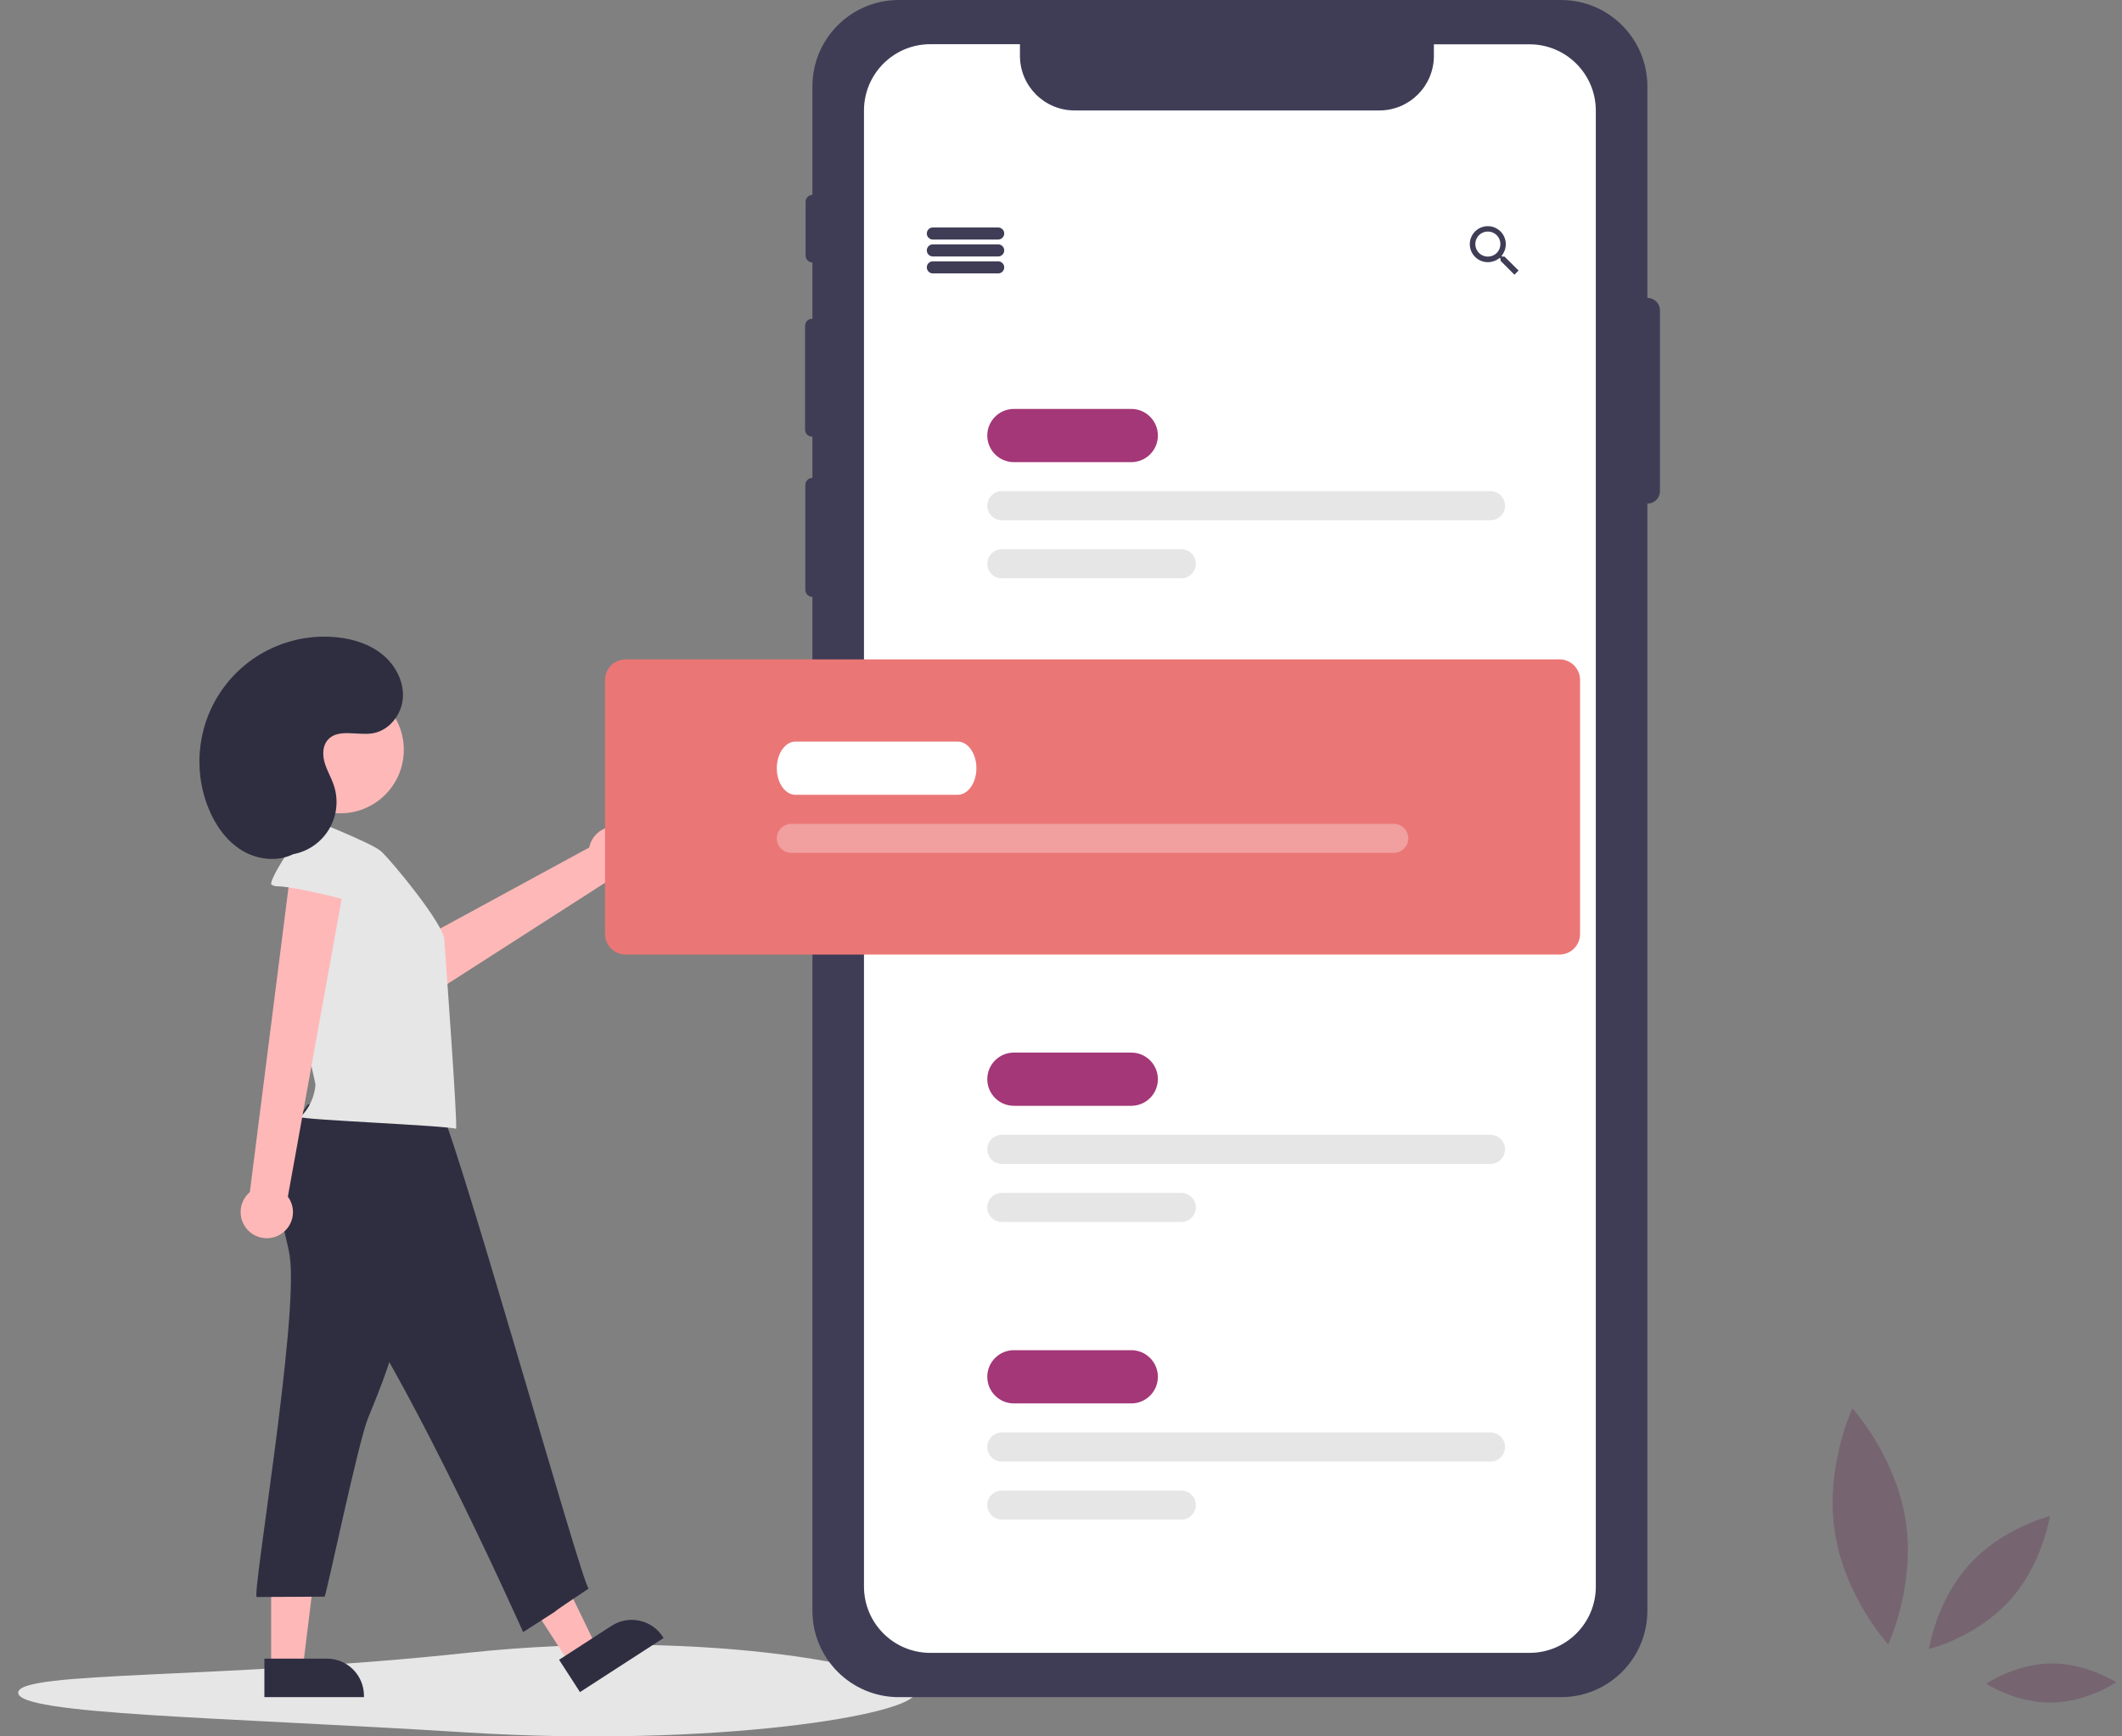 <svg width="110" height="90" viewBox="0 0 110 90" fill="none" xmlns="http://www.w3.org/2000/svg">
<rect x="0" y="0" width="110" height="90" fill="#808080" stroke="none"/>
<path d="M0.942 87.734C0.942 88.873 11.364 88.994 24.19 89.796C37.005 90.597 47.438 88.873 47.438 87.734C47.438 86.596 36.956 84.305 24.19 85.673C11.364 87.047 0.942 86.596 0.942 87.734Z" fill="#E6E6E6"/>
<path d="M85.402 15.441C85.4 15.441 85.398 15.441 85.397 15.441V4.476C85.396 2.004 83.392 0 80.92 0H46.59C44.118 0 42.114 2.004 42.114 4.476V10.098C41.917 10.102 41.759 10.263 41.759 10.46V13.244C41.759 13.441 41.917 13.602 42.114 13.607V16.523H42.096C42 16.523 41.907 16.562 41.839 16.63C41.771 16.698 41.733 16.79 41.733 16.886V22.271C41.733 22.367 41.771 22.459 41.839 22.527C41.907 22.596 42 22.634 42.096 22.634H42.114V24.772H42.108C42.012 24.772 41.92 24.81 41.852 24.878C41.784 24.947 41.745 25.039 41.745 25.135V30.572C41.745 30.668 41.784 30.761 41.852 30.829C41.92 30.897 42.012 30.935 42.108 30.935H42.114V83.489C42.114 85.961 44.118 87.966 46.59 87.966H80.92C83.392 87.966 85.396 85.961 85.397 83.489V26.104C85.398 26.104 85.4 26.104 85.402 26.104C85.574 26.104 85.738 26.036 85.859 25.915C85.981 25.794 86.049 25.629 86.049 25.458V16.087C86.049 15.73 85.759 15.441 85.402 15.441Z" fill="#3F3D56"/>
<path opacity="0.298" d="M98.79 78.837C99.303 82.215 97.88 85.233 97.88 85.233C97.88 85.233 95.624 82.774 95.111 79.396C94.599 76.018 96.025 73 96.025 73C96.025 73 98.278 75.459 98.79 78.837Z" fill="#5E2750"/>
<path opacity="0.298" d="M106.319 86.221C108.179 86.201 109.697 87.197 109.697 87.197C109.697 87.197 108.201 88.228 106.341 88.248C104.482 88.269 102.963 87.271 102.963 87.271C102.963 87.271 104.46 86.241 106.319 86.221Z" fill="#5E2750"/>
<path opacity="0.298" d="M102.09 81.086C100.359 82.988 99.993 85.474 99.993 85.474C99.993 85.474 102.433 84.875 104.163 82.972C105.893 81.069 106.26 78.584 106.26 78.584C106.26 78.584 103.821 79.183 102.09 81.086Z" fill="#5E2750"/>
<path d="M82.724 5.729V82.235C82.723 84.133 81.184 85.671 79.286 85.671H48.224C46.326 85.671 44.787 84.133 44.787 82.235V5.729C44.787 3.83 46.326 2.291 48.224 2.291H52.872V2.894C52.873 4.457 54.14 5.724 55.703 5.725H71.506C73.067 5.722 74.33 4.455 74.33 2.894V2.297H79.286C81.182 2.297 82.72 3.833 82.724 5.729V5.729Z" fill="white"/>
<path d="M32.355 42.929C31.983 42.785 31.567 42.813 31.218 43.006C30.869 43.198 30.623 43.536 30.546 43.927L19.477 49.946L21.424 52.136L31.703 45.539C32.384 45.626 33.022 45.19 33.188 44.523C33.355 43.858 32.997 43.172 32.355 42.929H32.355Z" fill="#FFB8B8"/>
<path d="M29.532 86.232L30.911 85.34L28.127 79.596L26.091 80.912L29.532 86.232V86.232Z" fill="#FFB8B8"/>
<path d="M34.4 84.9L30.065 87.704L28.982 86.029L31.704 84.268C32.595 83.692 33.783 83.947 34.359 84.838L34.4 84.9L34.4 84.9Z" fill="#2F2E41"/>
<path d="M14.056 86.439H15.699L16.48 80.103H14.056V86.439V86.439Z" fill="#FFB8B8"/>
<path d="M18.867 87.965H13.705V85.97H16.947C17.456 85.97 17.945 86.172 18.305 86.533C18.665 86.893 18.867 87.381 18.867 87.89V87.965V87.965Z" fill="#2F2E41"/>
<path d="M51.743 12.416H48.357C48.184 12.416 48.044 12.276 48.044 12.103C48.044 11.929 48.184 11.789 48.357 11.789H51.743C51.916 11.789 52.057 11.929 52.057 12.103C52.057 12.276 51.916 12.416 51.743 12.416V12.416Z" fill="#3F3D56"/>
<path d="M51.743 13.293H48.357C48.184 13.293 48.044 13.153 48.044 12.98C48.044 12.806 48.184 12.666 48.357 12.666H51.743C51.916 12.666 52.057 12.806 52.057 12.98C52.057 13.153 51.916 13.293 51.743 13.293V13.293Z" fill="#3F3D56"/>
<path d="M51.743 14.172H48.357C48.184 14.172 48.044 14.032 48.044 13.858C48.044 13.685 48.184 13.545 48.357 13.545H51.743C51.916 13.545 52.057 13.685 52.057 13.858C52.057 14.032 51.916 14.172 51.743 14.172V14.172Z" fill="#3F3D56"/>
<path fill-rule="evenodd" clip-rule="evenodd" d="M77.879 13.3H77.993L78.72 14.023L78.505 14.239L77.785 13.517V13.402L77.742 13.366C77.57 13.508 77.354 13.587 77.13 13.589C76.615 13.592 76.195 13.176 76.192 12.661C76.189 12.146 76.605 11.726 77.12 11.723C77.635 11.72 78.055 12.135 78.058 12.651C78.058 12.875 77.979 13.092 77.835 13.264L77.879 13.3ZM76.528 12.902C76.63 13.144 76.867 13.302 77.13 13.3H77.13L77.135 13.3C77.306 13.299 77.47 13.23 77.591 13.109C77.711 12.987 77.778 12.822 77.777 12.651L77.777 12.648C77.776 12.386 77.617 12.149 77.374 12.05C77.131 11.95 76.851 12.007 76.666 12.193C76.481 12.38 76.427 12.659 76.528 12.902Z" fill="#3F3D56"/>
<path d="M58.642 23.954H52.559C51.797 23.954 51.179 23.337 51.179 22.575C51.179 21.813 51.797 21.195 52.559 21.195H58.642C59.404 21.195 60.022 21.813 60.022 22.575C60.022 23.337 59.404 23.954 58.642 23.954V23.954Z" fill="#A33777"/>
<path d="M77.266 26.964H51.932C51.516 26.964 51.179 26.627 51.179 26.212C51.179 25.796 51.516 25.459 51.932 25.459H77.266C77.682 25.459 78.019 25.796 78.019 26.212C78.019 26.627 77.682 26.964 77.266 26.964Z" fill="#E6E6E6"/>
<path d="M61.238 29.974H51.932C51.516 29.974 51.179 29.637 51.179 29.221C51.179 28.806 51.516 28.469 51.932 28.469H61.238C61.654 28.469 61.99 28.806 61.99 29.221C61.99 29.637 61.654 29.974 61.238 29.974Z" fill="#E6E6E6"/>
<path d="M58.642 57.316H52.559C51.797 57.316 51.179 56.698 51.179 55.936C51.179 55.174 51.797 54.557 52.559 54.557H58.642C59.404 54.557 60.022 55.174 60.022 55.936C60.022 56.698 59.404 57.316 58.642 57.316V57.316Z" fill="#A33777"/>
<path d="M77.266 60.325H51.932C51.516 60.325 51.179 59.988 51.179 59.573C51.179 59.157 51.516 58.82 51.932 58.82H77.266C77.682 58.82 78.019 59.157 78.019 59.573C78.019 59.988 77.682 60.325 77.266 60.325V60.325Z" fill="#E6E6E6"/>
<path d="M61.238 63.335H51.932C51.516 63.335 51.179 62.998 51.179 62.583C51.179 62.167 51.516 61.83 51.932 61.83H61.238C61.654 61.83 61.99 62.167 61.99 62.583C61.99 62.998 61.654 63.335 61.238 63.335V63.335Z" fill="#E6E6E6"/>
<path d="M58.642 72.742H52.559C51.797 72.742 51.179 72.124 51.179 71.362C51.179 70.6 51.797 69.982 52.559 69.982H58.642C59.404 69.982 60.022 70.6 60.022 71.362C60.022 72.124 59.404 72.742 58.642 72.742V72.742Z" fill="#A33777"/>
<path d="M77.266 75.753H51.932C51.516 75.753 51.179 75.416 51.179 75.001C51.179 74.585 51.516 74.248 51.932 74.248H77.266C77.682 74.248 78.019 74.585 78.019 75.001C78.019 75.416 77.682 75.753 77.266 75.753V75.753Z" fill="#E6E6E6"/>
<path d="M61.238 78.763H51.932C51.516 78.763 51.179 78.426 51.179 78.01C51.179 77.595 51.516 77.258 51.932 77.258H61.238C61.654 77.258 61.99 77.595 61.99 78.01C61.99 78.426 61.654 78.763 61.238 78.763V78.763Z" fill="#E6E6E6"/>
<path d="M80.841 49.477H32.429C31.84 49.476 31.363 48.999 31.363 48.411V35.242C31.363 34.653 31.84 34.176 32.429 34.176H80.841C81.429 34.176 81.906 34.653 81.907 35.242V48.411C81.906 48.999 81.429 49.476 80.841 49.477V49.477Z" fill="#EB7676"/>
<path d="M15.024 65.144C15.487 68.391 13.037 82.777 13.309 82.776L16.828 82.757C16.953 82.516 18.569 74.754 19.076 73.508C19.783 71.78 20.497 70.031 20.775 68.184C21.037 66.451 20.908 64.685 20.737 62.941C20.753 62.835 20.718 62.729 20.642 62.654C20.566 62.58 20.459 62.546 20.354 62.564L15.632 62.321C14.658 62.271 14.428 62.058 14.575 63.013C14.678 63.727 14.922 64.422 15.024 65.144Z" fill="#2F2E41"/>
<path d="M15.953 57.249C14.993 58.628 13.988 60.216 14.306 61.868C14.548 63.122 15.504 64.094 16.406 65.003C20.01 68.623 27.118 84.594 27.118 84.594C30.548 82.399 27.036 84.657 30.517 82.336C30.208 82.312 23.198 57.114 22.618 57.081C20.269 56.925 18.242 56.696 15.953 57.249Z" fill="#2F2E41"/>
<path d="M19.748 44.118C19.261 43.683 15.836 42.343 15.836 42.343C15.773 42.335 15.709 42.337 15.647 42.349C15.452 42.398 15.363 42.64 15.404 42.836C15.446 43.032 15.104 46.25 15.017 47.714C14.862 50.269 16.367 56.055 16.353 56.232C16.302 56.863 16.026 57.454 15.575 57.899C15.692 58.044 23.133 58.336 23.639 58.508C23.741 58.379 23.063 49.2 23.032 48.682C22.98 47.895 20.391 44.714 19.748 44.118Z" fill="#E6E6E6"/>
<path d="M14.44 64.033C14.797 63.855 15.057 63.528 15.15 63.141C15.243 62.753 15.16 62.344 14.922 62.024L18.062 44.648L15.132 44.609L12.951 61.792C12.428 62.236 12.321 63.002 12.7 63.573C13.08 64.145 13.828 64.342 14.44 64.033H14.44Z" fill="#FFB8B8"/>
<path d="M14.415 45.938C14.293 45.947 14.171 45.916 14.069 45.848C13.895 45.699 15.317 43.415 15.598 43.381C16.512 43.276 17.453 43.241 18.34 43.488C19.226 43.735 20.06 44.297 20.457 45.128C20.622 45.474 19.422 47.216 18.876 46.961C18.223 46.654 15.275 45.96 14.415 45.938Z" fill="#E6E6E6"/>
<circle cx="17.642" cy="38.865" r="3.291" fill="#FFB8B8"/>
<path d="M14.41 44.306C15.339 44.403 16.254 44.022 16.839 43.293C17.425 42.565 17.6 41.589 17.305 40.703C17.174 40.309 16.955 39.948 16.835 39.551C16.715 39.154 16.712 38.684 16.978 38.366C17.499 37.742 18.502 38.135 19.304 38.011C20.159 37.879 20.815 37.058 20.883 36.196C20.952 35.334 20.502 34.48 19.833 33.932C19.164 33.384 18.301 33.114 17.44 33.029C15.192 32.808 12.991 33.776 11.634 35.583C10.277 37.389 9.96 39.773 10.799 41.871C11.158 42.771 11.746 43.609 12.58 44.102C13.415 44.594 14.517 44.689 15.349 44.192" fill="#2F2E41"/>
<path d="M49.646 41.197H41.236C40.702 41.197 40.268 40.578 40.268 39.817C40.268 39.056 40.702 38.438 41.236 38.438H49.646C50.18 38.438 50.615 39.056 50.615 39.817C50.615 40.578 50.18 41.197 49.646 41.197Z" fill="white"/>
<path opacity="0.3" d="M72.249 44.206H41.02C40.605 44.206 40.268 43.869 40.268 43.454C40.268 43.038 40.605 42.701 41.02 42.701H72.249C72.665 42.701 73.002 43.038 73.002 43.454C73.002 43.869 72.665 44.206 72.249 44.206V44.206Z" fill="white"/>
</svg>
